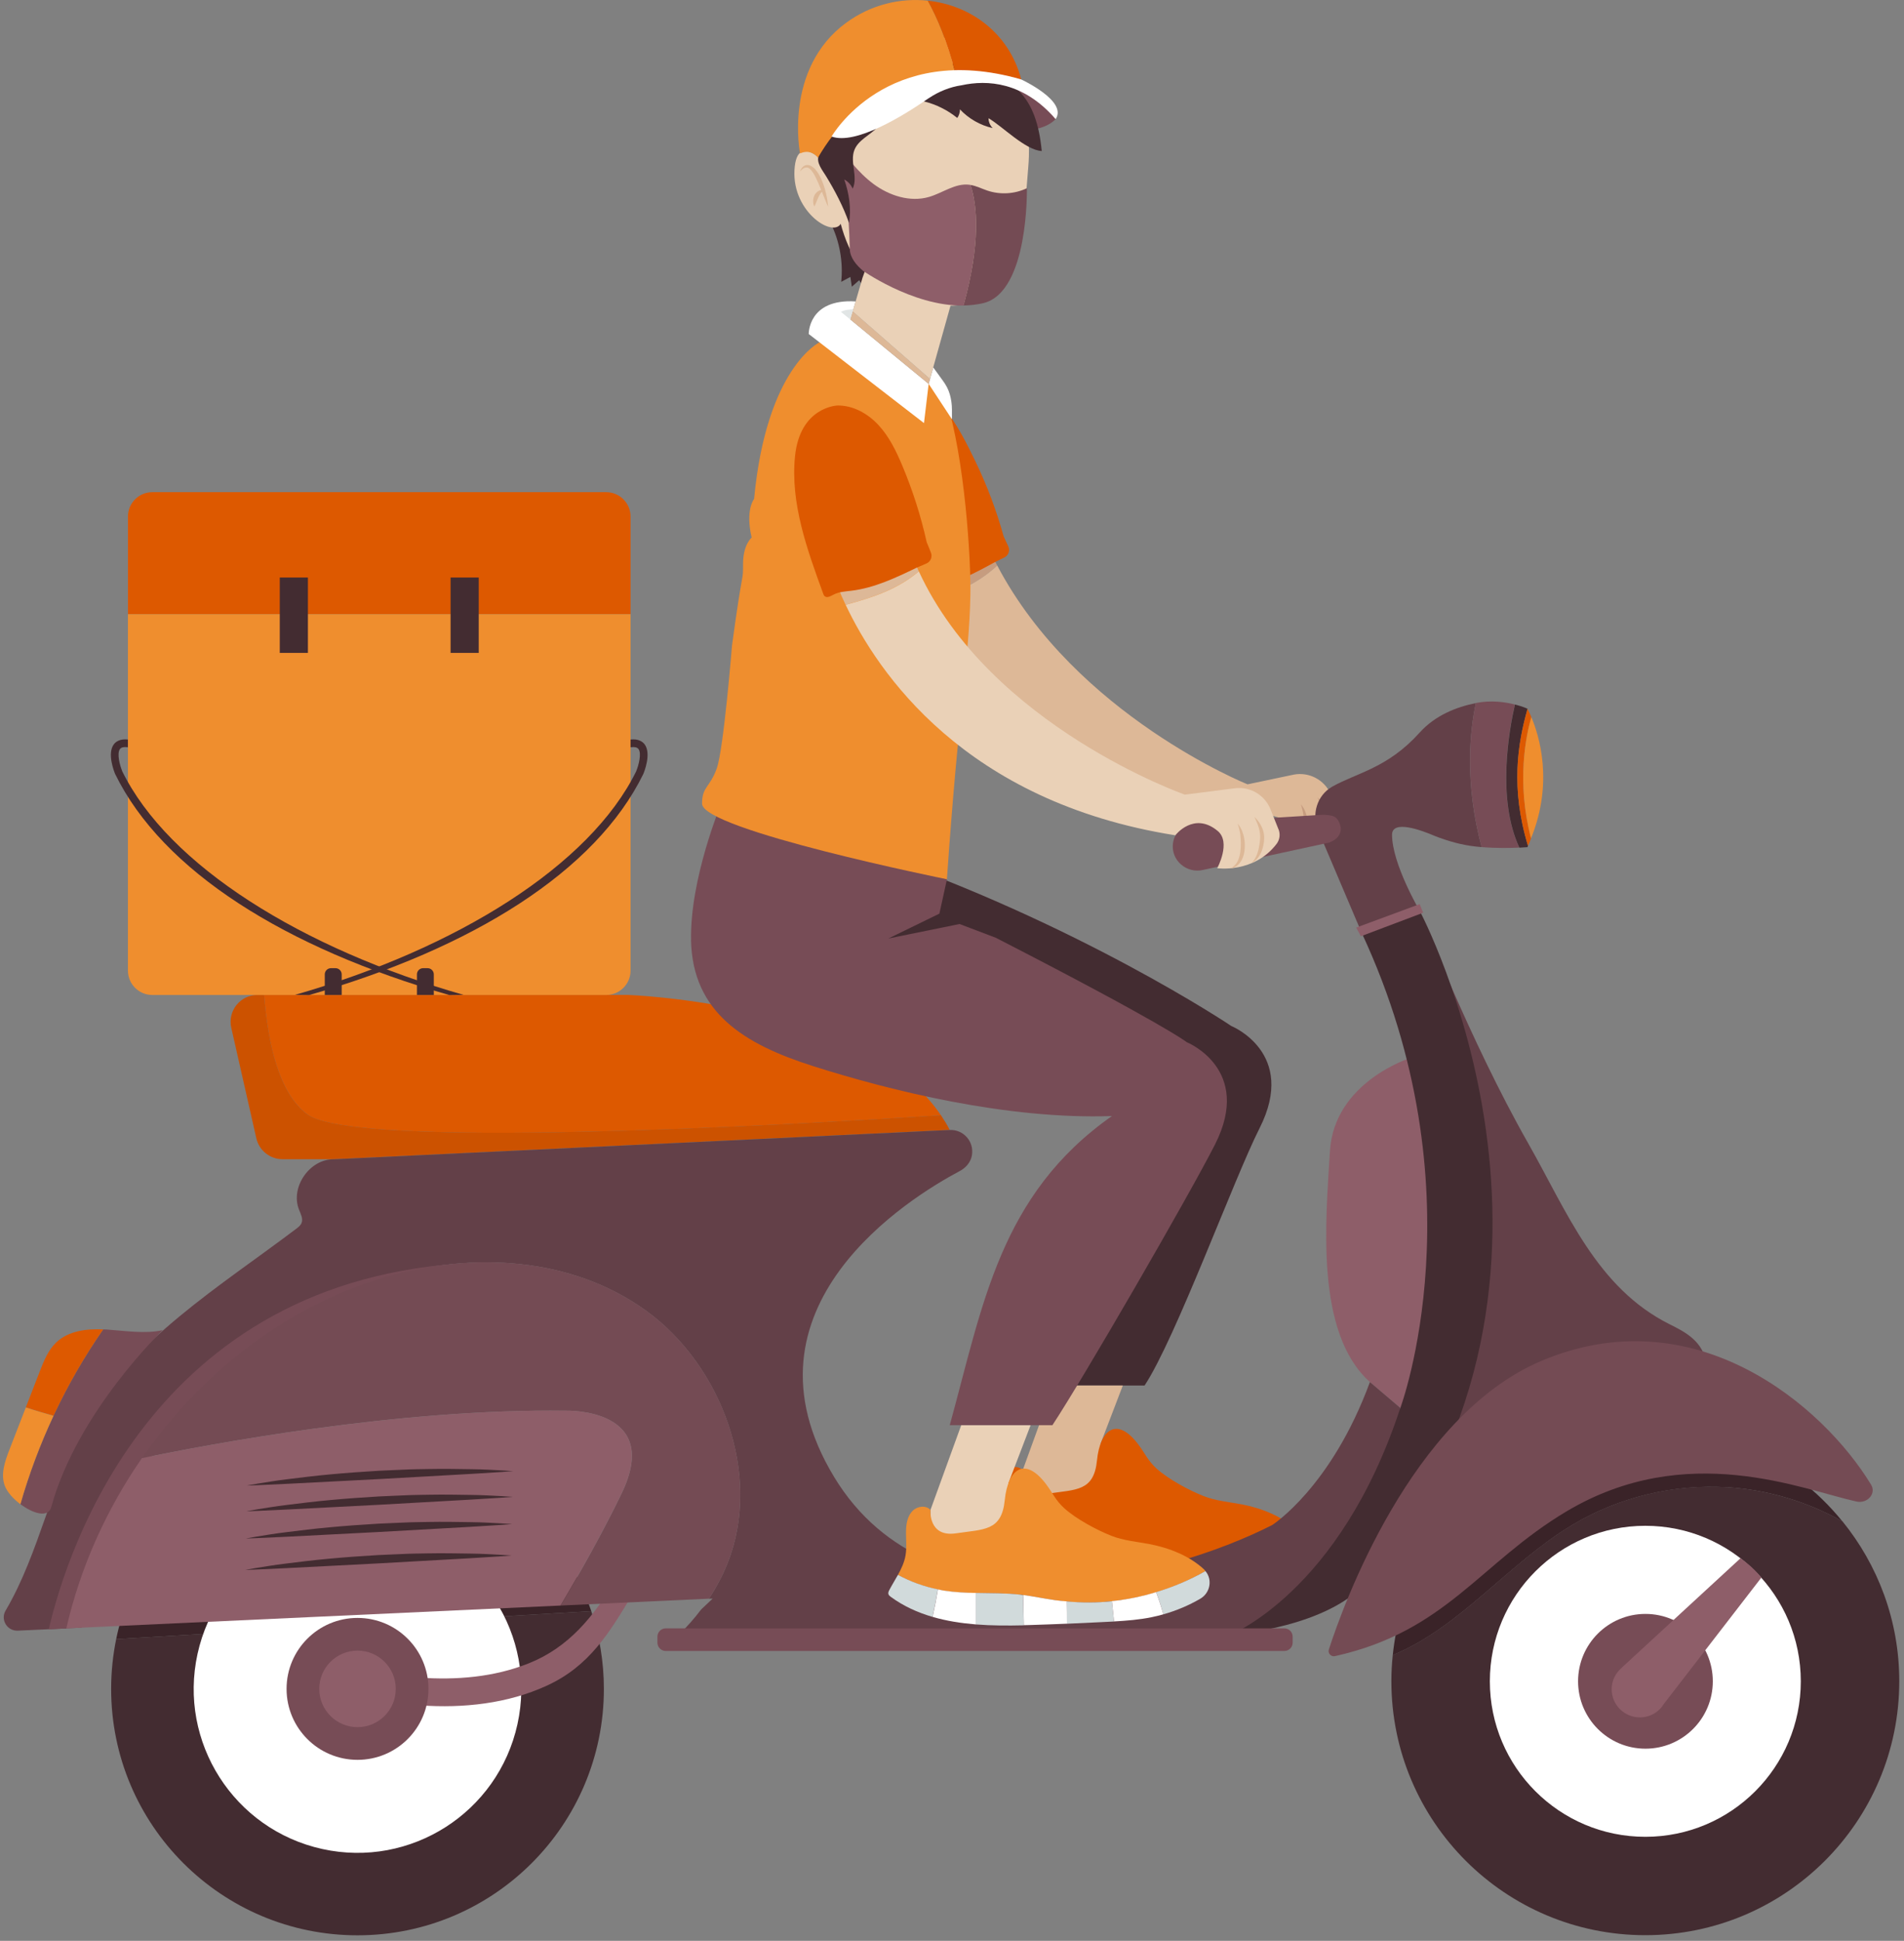 <svg width="314" height="320" viewBox="0 0 314 320" fill="none" xmlns="http://www.w3.org/2000/svg">
<rect x="0" y="0" width="314" height="320" fill="#808080" stroke="none"/>
<g clip-path="url(#clip0_133_268)">
<path d="M285.02 245.22C291.61 245.65 298.08 247.61 303.84 250.84C299.71 245.75 294.42 241.64 288.36 238.94C283.16 236.62 277.4 235.33 271.34 235.33C254.72 235.33 240.36 245.01 233.6 259.04C231.54 263.3 230.2 267.97 229.69 272.89C240.75 268.36 248.79 257.75 259.24 251.47C266.94 246.85 276.06 244.64 285.02 245.23V245.22Z" fill="#3A2328"/>
<path d="M303.84 250.83C298.08 247.6 291.61 245.65 285.02 245.21C276.06 244.62 266.94 246.83 259.24 251.45C248.78 257.73 240.75 268.34 229.69 272.87C229.54 274.29 229.46 275.73 229.46 277.19C229.46 300.32 248.21 319.07 271.34 319.07C294.47 319.07 313.22 300.32 313.22 277.19C313.22 267.19 309.69 258.02 303.84 250.82V250.83Z" fill="#432C31"/>
<path d="M19.16 270.25C18.62 272.9 18.33 275.65 18.33 278.46C18.33 300.9 36.52 319.09 58.96 319.09C81.4 319.09 99.59 300.9 99.59 278.46C99.59 273.98 98.85 269.67 97.51 265.64L19.16 270.25Z" fill="#432C31"/>
<path d="M58.96 237.83C39.33 237.83 22.96 251.74 19.16 270.25L97.51 265.64C92.14 249.49 76.91 237.84 58.96 237.84V237.83Z" fill="#3A2328"/>
<path d="M232.55 174.45C232.55 174.45 220.02 178.39 219.33 189.78C218.65 201.17 216.82 219.74 225.93 227.88L230.94 232.14C230.94 232.14 237.7 221.03 236.49 197.09C236.49 197.09 235.49 183.36 232.55 174.45Z" fill="#8E5E69"/>
<path d="M50.77 183.79C58.66 189.44 127.7 185.65 155.18 183.89C142.78 165.43 103.51 164.04 103.51 164.04H43.56C44.15 171.85 45.96 180.34 50.77 183.79Z" fill="#DD5900"/>
<path d="M50.77 183.79C45.96 180.34 44.16 171.85 43.56 164.04H42.47C39.62 164.04 37.51 166.68 38.14 169.46L42.27 187.67C42.73 189.69 44.53 191.13 46.6 191.13H55.07L156.62 186.3C156.2 185.46 155.7 184.66 155.18 183.88C127.69 185.64 58.66 189.43 50.77 183.78V183.79Z" fill="#CC5200"/>
<path d="M159.67 80.57C159.43 79.82 159.22 79.13 159.01 78.49C159.23 79.19 159.45 79.89 159.67 80.57Z" fill="#EAD1B7"/>
<path d="M160.39 82.85C160.17 82.16 159.93 81.38 159.67 80.57C159.89 81.28 160.13 82.04 160.39 82.85Z" fill="#EAD1B7"/>
<path d="M158.84 77.92C158.49 76.8 158.19 75.87 157.95 75.1C158.22 75.95 158.52 76.92 158.84 77.92Z" fill="#EAD1B7"/>
<path d="M159.02 78.49L158.84 77.92C158.9 78.1 158.96 78.29 159.02 78.49Z" fill="#EAD1B7"/>
<path d="M161.13 85.2C161.03 84.87 160.87 84.37 160.67 83.73C160.82 84.2 160.97 84.69 161.13 85.2Z" fill="#EAD1B7"/>
<path d="M160.67 83.74C160.58 83.44 160.48 83.14 160.39 82.85C160.49 83.16 160.58 83.46 160.67 83.74Z" fill="#EAD1B7"/>
<path d="M161.25 85.58C161.21 85.45 161.17 85.33 161.13 85.2C161.19 85.39 161.23 85.53 161.25 85.58Z" fill="#EAD1B7"/>
<path d="M157.95 75.1C157.93 75.04 157.91 74.98 157.89 74.91C157.91 74.97 157.93 75.03 157.95 75.1Z" fill="#EAD1B7"/>
<path d="M164.46 93.25C163.19 90.84 162.1 88.3 161.25 85.6C161.25 85.6 155.8 87.75 149.83 92.74C149.83 92.74 150.66 95.38 152.79 99.33C155.01 98.61 157.22 97.83 159.3 96.79C161.17 95.86 162.94 94.68 164.46 93.25Z" fill="#C69C7F"/>
<path d="M157.03 72.17C157 72.06 156.99 72.05 157.03 72.17Z" fill="#EAD1B7"/>
<path d="M220.89 134.04L219.42 130.85C218.36 128.55 215.89 127.26 213.4 127.71L205.74 129.32C205.74 129.32 177.44 117.94 164.46 93.24C162.94 94.67 161.17 95.85 159.3 96.78C157.21 97.82 155.01 98.6 152.79 99.32C158.56 110.05 173.96 130.49 208.68 134.17L210.97 134.82C213.26 136.58 211.21 140.47 211.21 140.47C211.21 140.47 217.11 139.1 220.23 136.81C221.09 136.18 221.34 135 220.89 134.03V134.04Z" fill="#DDB897"/>
<path d="M157.89 74.92C157.78 74.57 157.68 74.25 157.59 73.97C157.68 74.26 157.78 74.58 157.89 74.92Z" fill="#EAD1B7"/>
<path d="M157.4 73.36C157.27 72.93 157.16 72.59 157.09 72.37C157.15 72.58 157.26 72.9 157.4 73.36Z" fill="#EAD1B7"/>
<path d="M165.52 88.45C164.35 84.21 162.79 80.07 160.88 76.11C159.77 73.81 157.56 69.28 155.73 67.5C153.9 65.71 152.35 66.71 149.8 66.87C149.8 66.87 143.7 67.36 143.3 75.51C142.92 83.2 146.04 90.59 149.04 97.68C149.1 97.82 149.16 97.97 149.28 98.07C149.68 98.43 150.29 98.04 150.75 97.76C151.61 97.25 152.64 97.15 153.62 96.98C157.35 96.33 160.76 94.49 164.08 92.68L165.64 91.91C166.32 91.58 166.6 90.76 166.28 90.08L165.52 88.45Z" fill="#DD5900"/>
<path d="M214.5 132.59C214.5 132.59 214.89 132.97 215.22 133.72C215.37 134.09 215.53 134.55 215.61 135.05C215.65 135.31 215.69 135.55 215.7 135.84C215.7 136.1 215.72 136.35 215.7 136.62C215.67 137.18 215.57 137.72 215.38 138.21C215.2 138.7 214.9 139.11 214.6 139.4C214.3 139.7 213.97 139.83 213.75 139.91C213.52 139.98 213.39 139.97 213.39 139.97C213.39 139.97 213.91 139.75 214.32 139.14C214.76 138.55 214.98 137.56 215.03 136.59C215.05 136.35 215.04 136.07 215.05 135.82C215.05 135.58 215.03 135.34 215.02 135.11C214.99 134.64 214.95 134.2 214.86 133.83C214.71 133.08 214.51 132.59 214.51 132.59H214.5Z" fill="#C69C7F"/>
<path d="M217.29 131.5C217.29 131.5 217.71 131.84 218.16 132.52C218.37 132.86 218.61 133.29 218.75 133.79C218.9 134.29 218.95 134.87 218.89 135.42C218.85 135.93 218.73 136.51 218.56 136.98C218.4 137.47 218.15 137.89 217.9 138.22C217.66 138.56 217.37 138.77 217.18 138.9C216.98 139.03 216.85 139.06 216.85 139.06C216.85 139.06 217.26 138.71 217.58 138.02C217.75 137.69 217.88 137.26 217.99 136.81C218.09 136.34 218.18 135.89 218.21 135.35C218.33 134.39 218.1 133.41 217.81 132.69C217.53 131.97 217.28 131.5 217.28 131.5H217.29Z" fill="#C69C7F"/>
<path d="M143.01 140.33C177.6 152.12 202.99 169.1 203.05 169.16C203.05 169.16 214.03 173.57 207.72 186.02C203.52 194.3 193.88 220.7 188.76 228.44H171.83C177.29 208.66 180.08 190.45 198.58 177.47C181.31 178.08 162.02 173.28 149.29 169.24C137.9 165.62 130.39 161.18 129.56 149.26C129.26 144.91 128.92 134.53 131.15 129.4L131.75 124.33" fill="#432C31"/>
<path d="M168.66 242.4L173.73 228.44H185.17L181.52 237.98C181.52 237.98 186.82 250.41 168.66 249.12V242.4Z" fill="#DDB897"/>
<path d="M183.54 256.38C185.43 256.6 187.3 257.01 189.19 257.29C197.69 258.52 206.57 256.76 214.01 252.49C213.94 252.4 213.87 252.31 213.79 252.22C211.39 249.99 208.07 248.67 204.79 248.04C202.68 247.64 200.49 247.46 198.49 246.67C196.04 245.7 192.66 243.88 190.71 242.11C189.25 240.77 188.88 239.68 187.68 238.1C184.2 233.53 181.42 235.66 180.91 240.79C180.4 245.91 177.49 245.57 172.88 246.26C168.27 246.94 168.66 242.41 168.66 242.41C167.93 241.59 166.51 241.77 165.73 242.54C164.95 243.31 164.69 244.46 164.64 245.56C164.57 247.02 164.8 248.5 164.54 249.94C164.34 251.07 163.85 252.11 163.29 253.12C165.66 254.41 168.24 255.3 170.9 255.72C175.07 256.38 179.33 255.91 183.52 256.39H183.54V256.38Z" fill="#DD5900"/>
<path d="M163.3 253.11C162.84 253.94 162.33 254.75 161.89 255.59C161.77 255.81 161.65 256.07 161.73 256.31C161.79 256.5 161.96 256.63 162.12 256.75C164.21 258.28 166.54 259.33 169 260.05C169.34 258.55 169.63 257.03 169.88 255.51C167.58 255.04 165.36 254.24 163.3 253.12V253.11Z" fill="#D1DADB"/>
<path d="M183.54 256.38C181.08 256.1 178.6 256.14 176.12 256.09V261.28C178.75 261.49 181.43 261.49 184.04 261.43C184.01 259.77 183.97 258.11 183.94 256.45C183.81 256.43 183.67 256.4 183.54 256.39V256.38Z" fill="#D1DADB"/>
<path d="M170.91 255.71C170.56 255.66 170.22 255.57 169.88 255.5C169.63 257.02 169.34 258.54 169 260.04C171.29 260.71 173.69 261.08 176.13 261.28V256.09C174.38 256.06 172.64 255.98 170.92 255.71H170.91Z" fill="white"/>
<path d="M191.13 257.48C191.16 258.71 191.17 259.94 191.16 261.17C193.02 261.09 194.87 261 196.73 260.91C197.46 260.87 198.19 260.84 198.93 260.8C198.82 259.69 198.7 258.57 198.59 257.46C196.11 257.72 193.61 257.72 191.13 257.49V257.48Z" fill="#D1DADB"/>
<path d="M191.13 257.48C190.48 257.42 189.83 257.38 189.19 257.28C187.44 257.03 185.7 256.66 183.95 256.43C183.98 258.09 184.02 259.75 184.05 261.41C184.43 261.41 184.81 261.39 185.19 261.38C187.18 261.32 189.17 261.24 191.17 261.16C191.17 259.93 191.17 258.7 191.14 257.47H191.13V257.48Z" fill="white"/>
<path d="M214 252.49C211.44 253.96 208.69 255.11 205.86 255.97C206.33 257.17 206.71 258.39 207.05 259.63C209.18 259.03 211.23 258.17 213.14 257.06C214.79 256.1 215.19 253.9 213.99 252.49H214Z" fill="#D1DADB"/>
<path d="M198.59 257.45C198.7 258.56 198.82 259.68 198.93 260.79C201.01 260.67 203.09 260.51 205.13 260.09C205.78 259.96 206.42 259.8 207.06 259.62C206.72 258.38 206.33 257.16 205.87 255.96C203.5 256.68 201.06 257.19 198.59 257.44V257.45Z" fill="white"/>
<path d="M85.337 284.283C88.54 269.714 79.326 255.307 64.757 252.103C50.188 248.9 35.78 258.114 32.577 272.683C29.374 287.253 38.588 301.66 53.157 304.863C67.726 308.066 82.134 298.853 85.337 284.283Z" fill="white"/>
<path d="M69.37 281.18C76.41 281.67 83.71 280.9 90.18 277.93C97.21 274.71 100.49 269.23 104.39 262.73C105.91 260.2 102.99 258.03 101.48 260.55C97.89 266.53 93.81 271.62 87.17 274.26C81.44 276.54 75.26 277.03 69.16 276.6C66.23 276.4 66.46 280.97 69.36 281.17L69.37 281.18Z" fill="#8E5E69"/>
<path d="M58.96 290.16C65.422 290.16 70.66 284.922 70.66 278.46C70.66 271.998 65.422 266.76 58.96 266.76C52.498 266.76 47.26 271.998 47.26 278.46C47.26 284.922 52.498 290.16 58.96 290.16Z" fill="#774C56"/>
<path d="M58.96 284.77C62.445 284.77 65.27 281.945 65.27 278.46C65.27 274.975 62.445 272.15 58.96 272.15C55.475 272.15 52.65 274.975 52.65 278.46C52.65 281.945 55.475 284.77 58.96 284.77Z" fill="#8E5E69"/>
<path d="M271.34 302.85C285.501 302.85 296.98 291.371 296.98 277.21C296.98 263.049 285.501 251.57 271.34 251.57C257.179 251.57 245.7 263.049 245.7 277.21C245.7 291.371 257.179 302.85 271.34 302.85Z" fill="white"/>
<path d="M271.36 288.32C277.496 288.32 282.47 283.346 282.47 277.21C282.47 271.074 277.496 266.1 271.36 266.1C265.224 266.1 260.25 271.074 260.25 277.21C260.25 283.346 265.224 288.32 271.36 288.32Z" fill="#774C56"/>
<path d="M270.8 225.72L237.17 242.13L245.44 212.14L234.12 150.15C234.12 150.15 242.35 171.48 251.97 188.41C258.45 199.82 263.27 212.32 275.38 218.36C277.67 219.5 280.4 220.88 281.24 224L270.79 225.72H270.8Z" fill="#634048"/>
<path d="M225.93 227.88L230.94 232.14C230.94 232.14 226.39 259.73 204.98 269.62H111.88C113.23 268.29 114.49 266.88 115.63 265.37L117.53 263.57L116.89 263.6C118.12 261.76 119.17 259.79 120 257.69C125.8 243.06 118.88 225.02 106.56 216.12C94.24 207.22 77.98 206.38 63.63 210.55C38.11 217.96 17.23 241.09 10.94 268.49L2.93 268.86C1.19 268.94 0.04 267.06 0.92 265.56C6.56 255.97 8.47 244.32 14.04 234.57C21.92 220.78 36.18 212.18 48.85 202.6C49.21 202.33 49.58 202.04 49.74 201.62C50.01 200.91 49.59 200.15 49.31 199.44C47.84 195.74 51.09 191.06 55.07 191.14L156.62 186.31C158.86 186.2 160.69 188.19 160.28 190.51C160.08 191.63 159.29 192.55 158.28 193.08C150.04 197.45 120.62 215.54 137.56 243.52C153.77 270.29 192.48 260.25 209.8 251.45C209.8 251.45 219.54 245.25 225.92 227.87" fill="#634048"/>
<path d="M230.94 232.14C230.94 232.14 244.34 196.16 224.56 153.8L234.12 150.16C234.12 150.16 266 209.89 225.92 259.93C225.92 259.93 222.28 267.48 202.69 269.63C202.69 269.63 220.91 262.67 230.93 232.15H230.94V232.14Z" fill="#432C31"/>
<path d="M220.15 273.06C219.51 273.2 218.94 272.59 219.15 271.96C221.42 264.94 232.65 233.51 254.18 224.39C279.46 213.69 300.64 231.71 308.58 244.81C309.46 246.27 307.96 247.96 306.16 247.57C297.26 245.62 278.14 237.37 258.3 249.22C244.05 257.73 238.51 268.98 220.16 273.06H220.15Z" fill="#744B54"/>
<path d="M113.96 154.99C114.2 166.94 122.7 172.16 134.09 175.78C146.82 179.83 166.11 184.62 183.38 184.01C164.88 196.99 162.08 215.21 156.63 234.98H173.56C178.68 227.23 196.18 196.97 200.38 188.69C206.69 176.24 195.71 171.83 195.71 171.83C195.65 171.77 191.76 168.76 164.23 154.62L158.25 152.35L146.51 154.74L154.92 150.64L156.17 144.96L118.91 132.58C118.91 132.58 113.77 144.88 113.97 154.98L113.96 154.99Z" fill="#774C56"/>
<path d="M153.45 248.95L158.52 234.99H169.96L166.31 244.53C166.31 244.53 171.61 256.96 153.45 255.67V248.95Z" fill="#EAD1B7"/>
<path d="M168.33 262.93C170.22 263.15 172.09 263.56 173.98 263.84C182.48 265.07 191.36 263.31 198.8 259.04C198.73 258.95 198.66 258.86 198.58 258.77C196.18 256.54 192.86 255.22 189.58 254.59C187.47 254.19 185.28 254.01 183.28 253.22C180.83 252.25 177.45 250.43 175.5 248.66C174.04 247.32 173.67 246.23 172.47 244.65C168.99 240.08 166.21 242.21 165.7 247.34C165.19 252.47 162.28 252.12 157.67 252.81C153.06 253.5 153.45 248.96 153.45 248.96C152.72 248.14 151.3 248.32 150.52 249.09C149.74 249.86 149.48 251.01 149.43 252.11C149.36 253.57 149.59 255.05 149.33 256.49C149.13 257.62 148.64 258.66 148.08 259.67C150.45 260.96 153.03 261.85 155.69 262.27C159.86 262.93 164.12 262.46 168.31 262.94H168.33V262.93Z" fill="#EF8E2E"/>
<path d="M148.09 259.65C147.63 260.48 147.12 261.29 146.68 262.13C146.56 262.35 146.44 262.61 146.52 262.85C146.58 263.04 146.75 263.17 146.91 263.29C149 264.82 151.33 265.87 153.79 266.59C154.13 265.09 154.42 263.57 154.67 262.05C152.37 261.58 150.15 260.78 148.09 259.66V259.65Z" fill="#D1DADB"/>
<path d="M168.33 262.93C165.87 262.65 163.39 262.69 160.91 262.64V267.83C163.54 268.04 166.22 268.04 168.83 267.98C168.8 266.32 168.76 264.66 168.73 263C168.6 262.98 168.46 262.95 168.33 262.94V262.93Z" fill="#D1DADB"/>
<path d="M155.71 262.26C155.36 262.21 155.02 262.12 154.68 262.05C154.43 263.57 154.14 265.09 153.8 266.59C156.09 267.26 158.49 267.63 160.93 267.83V262.64C159.18 262.61 157.44 262.53 155.72 262.26H155.71Z" fill="white"/>
<path d="M175.92 264.03C175.95 265.26 175.96 266.49 175.95 267.72C177.81 267.64 179.66 267.55 181.52 267.46C182.25 267.42 182.98 267.39 183.72 267.35C183.61 266.24 183.49 265.12 183.38 264.01C180.9 264.27 178.4 264.27 175.92 264.04V264.03Z" fill="#D1DADB"/>
<path d="M175.92 264.03C175.27 263.97 174.62 263.93 173.98 263.83C172.23 263.58 170.49 263.21 168.74 262.98C168.77 264.64 168.81 266.3 168.84 267.96C169.22 267.96 169.6 267.94 169.98 267.93C171.97 267.87 173.96 267.79 175.96 267.71C175.96 266.48 175.96 265.25 175.93 264.02H175.92V264.03Z" fill="white"/>
<path d="M198.8 259.03C196.24 260.5 193.49 261.65 190.66 262.51C191.13 263.71 191.51 264.93 191.85 266.17C193.98 265.57 196.03 264.71 197.94 263.6C199.59 262.64 199.99 260.44 198.79 259.03H198.8Z" fill="#D1DADB"/>
<path d="M183.38 264C183.49 265.11 183.61 266.23 183.72 267.34C185.8 267.22 187.88 267.06 189.92 266.64C190.57 266.51 191.21 266.35 191.85 266.17C191.51 264.93 191.12 263.71 190.66 262.51C188.29 263.23 185.85 263.74 183.38 263.99V264Z" fill="white"/>
<path d="M17.49 219.21C17.33 219.2 17.18 219.2 17.02 219.19C10.93 227.96 6.3 237.74 3.37 248C5.41 249.54 7.94 250.34 8.45 248.49C12.77 232.74 26.84 219.31 26.84 219.31C24 219.97 20.4 219.4 17.49 219.2V219.21Z" fill="#774C56"/>
<path d="M8.83 233.43C11.15 228.46 13.89 223.69 17.02 219.19C14.24 219.06 11.27 219.44 9.27 221.34C7.94 222.61 7.23 224.39 6.56 226.11C5.79 228.09 5.03 230.07 4.26 232.04C4.27 232.04 4.29 232.04 4.3 232.05C5.8 232.55 7.31 232.99 8.83 233.42V233.43Z" fill="#DD5900"/>
<path d="M4.3 232.06C4.3 232.06 4.27 232.06 4.26 232.05C3.36 234.37 2.46 236.69 1.56 239.01C0.81 240.94 0.06 243.09 0.81 245.02C1.2 246.03 2.2 247.14 3.36 248.01C4.79 243.02 6.62 238.14 8.82 233.44C7.3 233.01 5.79 232.57 4.29 232.07L4.3 232.06Z" fill="#EF8E2E"/>
<path d="M290.47 260.12L274.38 280.96C274.19 281.26 273.98 281.55 273.73 281.8C272.89 282.64 271.73 283.16 270.44 283.16C267.87 283.16 265.79 281.08 265.79 278.51C265.79 277.06 266.47 275.78 267.51 274.93V274.91L287.04 256.92C287.04 256.92 289.11 258.35 290.47 260.11V260.12Z" fill="#8E5E69"/>
<path d="M153.15 63.29L135.14 56.45C135.14 56.45 126.41 60.59 124.36 82.27C124.36 82.27 122.88 84.04 123.96 88.63C123.96 88.63 122.54 89.79 122.54 92.99C122.54 96.19 122.54 92.99 120.72 106.43C120.72 106.43 119.35 123.47 118.21 126.68C117.07 129.89 115.78 129.66 115.78 132.5C115.78 136.82 156.16 144.97 156.16 144.97C158.14 116.39 159.82 108.62 160.03 98.21C160.15 92.18 159.1 75.56 156.01 65.83" fill="#EF8E2E"/>
<path d="M153.15 63.29L152.38 69.76L133.37 55.07C133.37 55.07 133.26 49.22 141.11 49.7L140.25 52.68L153.15 63.29Z" fill="white"/>
<path d="M211.81 268.48H109.79C109.033 268.48 108.42 269.093 108.42 269.85V270.84C108.42 271.597 109.033 272.21 109.79 272.21H211.81C212.567 272.21 213.18 271.597 213.18 270.84V269.85C213.18 269.093 212.567 268.48 211.81 268.48Z" fill="#774C56"/>
<path d="M140.24 52.68L138.69 51.43C138.69 51.43 139.22 51.02 140.73 51L140.24 52.68Z" fill="#E1E5E5"/>
<path d="M153.15 63.29L156.99 69.13V67.53C156.99 66.68 156.87 65.83 156.64 65.02C156.41 64.21 156.01 63.47 155.51 62.79L153.91 60.58L153.15 63.28V63.29Z" fill="white"/>
<path d="M243.4 115.92C240.18 116.57 236.69 117.94 234.13 120.78C228.88 126.62 223.88 127.38 219.78 129.66C219.74 129.68 219.7 129.71 219.66 129.73C217.19 131.16 216.27 134.28 217.38 136.9L224.56 153.8L234.12 150.16C234.12 150.16 229.57 142.42 229.57 137.63C229.57 135.08 234.52 136.96 236.13 137.63C236.52 137.79 236.92 137.96 237.32 138.1C239.88 139.02 241.86 139.47 244.34 139.67C241.52 129.06 242.38 120.65 243.39 115.91H243.4V115.92Z" fill="#634048"/>
<path d="M144.23 42.91C144.32 44.67 144.08 46.79 142.95 48.14C142.4 47.81 142.95 48.14 141.7 46.2C141.29 46.56 140.89 46.91 140.48 47.27C140.4 46.73 140.32 46.2 140.24 45.66C139.74 45.93 139.23 46.2 138.73 46.47C139.07 43.18 138.47 39.79 137 36.82L139.87 35.54L144.23 42.91Z" fill="#432C31"/>
<path d="M152.01 20.37C151.92 20.42 151.87 20.46 151.87 20.46C151.91 20.43 151.96 20.4 152.01 20.37Z" fill="#634048"/>
<path d="M174.09 19.64C169.63 12.78 164.18 13.79 160.49 14.6C161.46 14.46 162.46 14.6 163.45 14.76C169.76 15.76 170.08 21.39 170.08 21.39C170.08 21.39 172.57 21.21 174.09 19.64Z" fill="#774C56"/>
<path d="M140.24 52.68C140.24 52.68 147.58 58.71 153.14 63.29L153.37 62.47L140.63 51.34L140.24 52.68Z" fill="#DDB897"/>
<path d="M156.98 49.57C156.98 49.57 150.2 49.91 142.66 44.64L142.24 45.8L140.63 51.35L153.37 62.48L156.77 50.35L156.98 49.58V49.57Z" fill="#EAD1B7"/>
<path d="M137.14 24.2C137.14 24.2 136.66 42.71 145.23 46.6C153.8 50.5 155.8 51.28 162.21 49.52C168.61 47.77 168.81 36.47 169.58 27.51C170.36 18.55 167.33 5.89 153.36 6.08C153.36 6.08 139.37 4.13 137.14 24.2Z" fill="#EAD1B7"/>
<path d="M160.06 30.5C160 30.5 159.94 30.47 159.87 30.46C157.53 30.16 155.45 31.83 153.18 32.48C150.07 33.37 146.66 32.26 144.06 30.34C141.46 28.41 139.52 25.75 137.62 23.13L137.94 29.7C137.94 29.7 139.82 27.44 140.14 41.02C140.17 42.47 141.19 43.71 142.43 44.74C141.68 44.15 150.32 50.54 158.91 50.38C161.73 40.11 161.2 33.99 160.06 30.5Z" fill="#8E5E69"/>
<path d="M169.36 31.03C167.32 32 164.96 32.14 162.82 31.42C161.9 31.11 161.01 30.65 160.05 30.49C161.19 33.97 161.73 40.09 158.9 50.37C160.01 50.35 161.11 50.23 162.2 49.97C169.69 48.12 169.35 31.03 169.35 31.03H169.36Z" fill="#744B54"/>
<path d="M137.14 28.05C137.14 28.05 131.41 20.96 131.02 28.05C130.63 35.14 137.75 39.47 138.77 36.65L137.14 28.05Z" fill="#EAD1B7"/>
<path d="M135 25.71C134.62 26.85 135.59 28.01 136.22 29.03C137.68 31.41 139.1 34.12 140.01 36.75C140.43 34.43 140.01 31.82 139.23 29.59C139.85 29.92 140.35 30.47 140.62 31.11C141.55 29.17 140.12 26.75 140.9 24.74C141.54 23.08 143.43 22.32 144.66 21.03C145.46 20.2 145.99 19.12 146.16 17.98C146.16 17.98 137.53 18.07 135.01 25.7L135 25.71Z" fill="#432C31"/>
<path d="M152.38 16.72C154.38 17.21 156.27 18.15 157.87 19.45C158.16 19.04 158.32 18.53 158.31 18.03C159.75 19.57 161.66 20.66 163.71 21.12C163.28 20.69 163.03 20.1 163.02 19.49C165.34 20.84 169.12 24.77 171.8 24.9C170.9 15.45 166.89 13.8 163.32 11.96C159.75 10.12 155.86 10.31 151.87 10.73" fill="#432C31"/>
<path d="M139.55 3.75C129.19 11.35 131.94 25.3 131.94 25.3C133.83 24.44 134.89 26.01 134.89 26.01C140.98 15.44 150.29 12.46 157.56 12.04C156.22 6.8 154.55 2.91 153.01 0.11C148.45 -0.37 143.63 0.76 139.56 3.75H139.55Z" fill="#EF8E2E"/>
<path d="M168.42 13.1C166.41 5.42 160.03 0.85 153 0.11C154.54 2.91 156.21 6.79 157.55 12.04C163.72 11.69 168.42 13.1 168.42 13.1Z" fill="#DD5900"/>
<path d="M174.09 19.64C176.13 16.66 168.42 13.1 168.42 13.1C146.21 6.67 137.14 22.51 137.14 22.51C141.08 23.94 148.89 19.14 153.04 16.27C153.04 16.27 153.1 16.23 153.2 16.17C154.83 15.08 156.67 14.34 158.58 14.06C162.79 13.14 168.75 13.46 174.09 19.64Z" fill="white"/>
<path d="M131.93 28.29C131.93 28.29 131.96 28.14 132.09 27.91C132.16 27.8 132.25 27.66 132.39 27.52C132.53 27.39 132.73 27.25 133 27.21C133.27 27.18 133.56 27.25 133.82 27.4C134.07 27.55 134.3 27.74 134.49 27.97C134.88 28.42 135.17 28.95 135.43 29.5C136.43 31.69 136.57 34.07 136.57 34.07C136.57 34.07 136.3 33.54 135.99 32.72C135.85 32.31 135.62 31.85 135.43 31.34C135.34 31.08 135.22 30.84 135.11 30.57C135 30.31 134.91 30.04 134.77 29.79C134.65 29.54 134.54 29.27 134.41 29.03C134.26 28.81 134.16 28.54 134 28.36C133.85 28.15 133.71 27.97 133.54 27.83C133.38 27.7 133.21 27.62 133.04 27.61C132.87 27.61 132.71 27.66 132.56 27.73C132.42 27.81 132.3 27.9 132.21 27.99C132.03 28.16 131.94 28.28 131.94 28.28L131.93 28.29Z" fill="#DDB897"/>
<path d="M135.83 31.36C135.83 31.36 135.64 31.5 135.45 31.72C135.26 31.94 135.09 32.24 134.94 32.57C134.79 32.9 134.65 33.26 134.53 33.55C134.42 33.84 134.3 34.05 134.3 34.05C134.3 34.05 134.27 34 134.24 33.9C134.22 33.81 134.14 33.67 134.13 33.5C134.08 33.17 134.08 32.7 134.29 32.26C134.48 31.81 134.9 31.48 135.24 31.37C135.59 31.26 135.83 31.37 135.83 31.37V31.36Z" fill="#DDB897"/>
<path d="M249.83 116.16C248.24 115.75 245.91 115.41 243.39 115.91C242.38 120.65 241.53 129.06 244.34 139.67C246.83 139.87 249.16 139.82 250.55 139.75C246.79 131.67 248.87 120.27 249.82 116.15H249.83V116.16Z" fill="#774C56"/>
<path d="M251.99 139.46C249.08 129.89 250.31 122.55 251.91 116.88V116.85C251.91 116.85 251.11 116.48 249.84 116.16C248.89 120.28 246.8 131.68 250.57 139.76C251.4 139.72 251.9 139.68 251.9 139.68C251.93 139.61 251.96 139.54 251.99 139.46Z" fill="#432C31"/>
<path d="M252.54 118.23C252.2 117.42 251.94 116.94 251.91 116.88C250.31 122.55 249.07 129.89 251.99 139.46C252.18 139.04 252.33 138.64 252.5 138.23C250.05 128.88 251.69 121.2 252.55 118.23H252.54Z" fill="#DD5900"/>
<path d="M252.54 118.23C251.68 121.2 250.04 128.88 252.49 138.23C256.25 128.99 253.82 121.24 252.54 118.23Z" fill="#EF8E2E"/>
<path d="M103.99 85.17C103.99 82.95 102.19 81.15 99.97 81.15H25.12C22.9 81.15 21.1 82.95 21.1 85.17V101.27H103.99V85.17Z" fill="#DD5900"/>
<path d="M21.1 101.27V160.03C21.1 162.25 22.9 164.05 25.12 164.05H99.97C102.19 164.05 103.99 162.25 103.99 160.03V101.27H21.1Z" fill="#EF8E2E"/>
<path d="M50.78 95.22H46.14V107.65H50.78V95.22Z" fill="#432C31"/>
<path d="M78.95 95.22H74.31V107.65H78.95V95.22Z" fill="#432C31"/>
<path d="M69.77 159.63H70.52C71.08 159.63 71.54 160.09 71.54 160.65V164.05H68.76V160.65C68.76 160.09 69.22 159.63 69.78 159.63H69.77Z" fill="#432C31"/>
<path d="M20.14 127.1C19.78 126.24 19.23 124.23 19.79 123.49C20 123.22 20.41 123.12 21.01 123.2C21.04 123.2 21.06 123.2 21.09 123.2V121.93C19.81 121.79 19.12 122.27 18.78 122.71C17.63 124.23 18.83 127.23 18.98 127.6C26.82 143.65 47.15 156.35 74.09 164.06L76.43 164.03C49.86 156.43 27.78 142.76 20.12 127.09H20.14V127.1Z" fill="#432C31"/>
<path d="M56.34 164.05H53.56V160.65C53.56 160.09 54.02 159.63 54.58 159.63H55.33C55.89 159.63 56.35 160.09 56.35 160.65V164.05H56.34Z" fill="#432C31"/>
<path d="M104.94 127.1C105.3 126.24 105.85 124.23 105.29 123.49C105.08 123.22 104.67 123.12 104.07 123.2C104.04 123.2 104.02 123.2 103.99 123.2V121.93C105.27 121.79 105.96 122.27 106.3 122.71C107.45 124.23 106.25 127.23 106.1 127.6C98.26 143.65 77.93 156.35 50.99 164.06L48.65 164.03C75.22 156.43 97.3 142.76 104.96 127.09H104.94V127.1Z" fill="#432C31"/>
<path d="M8.04 268.64L13.48 268.36C23.5 214.05 80.75 208.13 80.75 208.13C25.8 209.02 11.12 255.38 8.04 268.64Z" fill="#774C56"/>
<path d="M106.57 216.11C94.25 207.21 77.99 206.37 63.64 210.54C47.55 215.21 33.32 226.13 23.41 240.42C34.11 238.19 65.56 232.21 93.4 232.59C93.4 232.59 109.34 232.13 102.51 246.25C99.34 252.81 95.57 259.47 92.45 264.72L116.9 263.59C118.13 261.75 119.18 259.78 120.01 257.68C125.81 243.05 118.89 225.01 106.57 216.11Z" fill="#744B54"/>
<path d="M93.39 232.59C65.55 232.22 34.1 238.2 23.4 240.42C17.59 248.8 13.26 258.35 10.94 268.48L92.44 264.72C95.56 259.47 99.32 252.81 102.5 246.25C109.33 232.13 93.39 232.59 93.39 232.59Z" fill="#8E5E69"/>
<path d="M40.67 244.95C40.67 244.95 41.35 244.81 42.54 244.61C43.73 244.43 45.43 244.12 47.49 243.88C49.54 243.63 51.94 243.32 54.51 243.09C57.08 242.85 59.84 242.65 62.59 242.49C63.97 242.43 65.35 242.37 66.7 242.31C68.06 242.24 69.39 242.24 70.69 242.21C73.28 242.16 75.69 242.21 77.76 242.24C79.83 242.26 81.55 242.38 82.76 242.44C83.97 242.52 84.65 242.56 84.65 242.56C84.65 242.56 83.96 242.61 82.76 242.7C81.56 242.77 79.84 242.88 77.78 243.01C73.66 243.24 68.17 243.55 62.68 243.86C57.19 244.14 51.69 244.43 47.57 244.64C45.51 244.73 43.79 244.81 42.58 244.87C41.37 244.92 40.68 244.94 40.68 244.94H40.67V244.95Z" fill="#432C31"/>
<path d="M40.59 249.19C40.59 249.19 41.27 249.05 42.46 248.85C43.65 248.67 45.35 248.36 47.41 248.12C49.46 247.87 51.86 247.56 54.43 247.33C57 247.09 59.76 246.89 62.51 246.73C63.89 246.67 65.27 246.61 66.62 246.55C67.98 246.48 69.31 246.48 70.61 246.45C73.2 246.4 75.61 246.45 77.68 246.48C79.75 246.5 81.47 246.62 82.68 246.68C83.89 246.76 84.57 246.8 84.57 246.8C84.57 246.8 83.88 246.85 82.68 246.94C81.48 247.01 79.76 247.12 77.7 247.25C73.58 247.48 68.09 247.79 62.6 248.1C57.11 248.38 51.61 248.67 47.49 248.88C45.43 248.97 43.71 249.05 42.5 249.11C41.29 249.16 40.6 249.18 40.6 249.18H40.59V249.19Z" fill="#432C31"/>
<path d="M40.5 253.68C40.5 253.68 41.18 253.54 42.37 253.34C43.56 253.16 45.26 252.85 47.32 252.61C49.37 252.36 51.77 252.05 54.34 251.82C56.91 251.58 59.67 251.38 62.42 251.22C63.8 251.16 65.18 251.1 66.53 251.04C67.89 250.97 69.22 250.97 70.52 250.94C73.11 250.89 75.52 250.94 77.59 250.97C79.66 250.99 81.38 251.11 82.59 251.17C83.8 251.25 84.48 251.29 84.48 251.29C84.48 251.29 83.79 251.34 82.59 251.43C81.39 251.5 79.67 251.61 77.61 251.74C73.49 251.97 68 252.28 62.51 252.59C57.02 252.87 51.52 253.16 47.4 253.37C45.34 253.46 43.62 253.54 42.41 253.6C41.2 253.65 40.51 253.67 40.51 253.67H40.5V253.68Z" fill="#432C31"/>
<path d="M40.4 258.86C40.4 258.86 41.08 258.72 42.27 258.52C43.46 258.34 45.16 258.03 47.22 257.79C49.27 257.54 51.67 257.23 54.24 257C56.81 256.76 59.57 256.56 62.32 256.4C63.7 256.34 65.08 256.28 66.43 256.22C67.79 256.15 69.12 256.15 70.42 256.12C73.01 256.07 75.42 256.12 77.49 256.15C79.56 256.17 81.28 256.29 82.49 256.35C83.7 256.43 84.38 256.47 84.38 256.47C84.38 256.47 83.69 256.52 82.49 256.61C81.29 256.68 79.57 256.79 77.51 256.92C73.39 257.15 67.9 257.46 62.41 257.77C56.92 258.05 51.42 258.34 47.3 258.55C45.24 258.64 43.52 258.72 42.31 258.78C41.1 258.83 40.41 258.85 40.41 258.85H40.4V258.86Z" fill="#432C31"/>
<path d="M219.17 138.93L198.42 143.43C195.71 144.08 193.09 141.86 193.44 139.09C193.44 139.06 193.44 139.02 193.45 138.99C193.71 137.16 195.27 135.78 197.12 135.64L217.29 134.39C217.29 134.39 219.61 134.14 220.35 134.86C221.09 135.58 222.03 137.85 219.17 138.94V138.93Z" fill="#774C56"/>
<path d="M147.35 81.17C147.15 80.4 146.97 79.69 146.8 79.04C146.99 79.76 147.17 80.48 147.35 81.17Z" fill="#EAD1B7"/>
<path d="M147.96 83.5C147.78 82.79 147.57 82 147.36 81.17C147.55 81.89 147.75 82.67 147.96 83.5Z" fill="#EAD1B7"/>
<path d="M146.65 78.46C146.35 77.32 146.11 76.36 145.9 75.57C146.13 76.44 146.38 77.44 146.65 78.46Z" fill="#EAD1B7"/>
<path d="M146.8 79.04C146.75 78.85 146.7 78.65 146.65 78.46C146.7 78.65 146.75 78.84 146.8 79.04Z" fill="#EAD1B7"/>
<path d="M148.58 85.91C148.49 85.58 148.36 85.06 148.19 84.41C148.32 84.89 148.44 85.39 148.58 85.91Z" fill="#EAD1B7"/>
<path d="M148.19 84.41C148.11 84.1 148.03 83.8 147.96 83.5C148.04 83.82 148.12 84.13 148.19 84.41Z" fill="#EAD1B7"/>
<path d="M148.68 86.3C148.65 86.17 148.61 86.05 148.58 85.92C148.63 86.12 148.67 86.25 148.68 86.3Z" fill="#EAD1B7"/>
<path d="M145.51 74.08C145.48 73.98 145.46 73.88 145.43 73.78C145.45 73.87 145.48 73.97 145.51 74.08Z" fill="#EAD1B7"/>
<path d="M151.52 94.2C150.37 91.71 149.4 89.09 148.69 86.32C148.69 86.32 143.09 88.2 136.81 92.92C136.81 92.92 137.51 95.63 139.45 99.71C141.73 99.1 143.99 98.43 146.14 97.49C148.07 96.65 149.92 95.55 151.52 94.19V94.2Z" fill="#DDB897"/>
<path d="M145.17 72.75C145.15 72.68 145.14 72.62 145.12 72.57C145.12 72.61 145.15 72.67 145.17 72.75Z" fill="#EAD1B7"/>
<path d="M145.12 72.57C145.09 72.46 145.09 72.45 145.12 72.57Z" fill="#EAD1B7"/>
<path d="M210.83 136.7L209.53 133.44C208.58 131.07 206.16 129.64 203.63 129.97L195.4 131.02C195.4 131.02 163.33 119.76 151.53 94.2C149.93 95.56 148.08 96.66 146.15 97.5C143.99 98.44 141.73 99.11 139.46 99.72C144.72 110.83 159.04 132.22 193.83 137.72C193.83 137.72 196.88 133.73 200.82 137.01C203.06 138.88 200.74 143.15 200.74 143.15C200.74 143.15 206.8 144.03 210.53 139.14C211.06 138.45 211.17 137.51 210.84 136.7H210.83Z" fill="#EAD1B7"/>
<path d="M145.6 74.41C145.57 74.3 145.54 74.19 145.52 74.08C145.55 74.18 145.57 74.29 145.6 74.41Z" fill="#EAD1B7"/>
<path d="M145.85 75.38C145.76 75.02 145.67 74.69 145.6 74.41C145.68 74.71 145.76 75.04 145.85 75.38Z" fill="#EAD1B7"/>
<path d="M145.44 73.79C145.33 73.35 145.24 73 145.18 72.78C145.23 72.99 145.32 73.32 145.44 73.79Z" fill="#EAD1B7"/>
<path d="M152.83 89.41C151.87 85.08 150.51 80.83 148.79 76.74C147.79 74.36 146.64 72 144.89 70.1C143.14 68.2 140.69 66.82 138.11 66.86C138.11 66.86 131.94 67.04 131.11 75.23C130.33 82.96 133.09 90.56 135.75 97.86C135.8 98.01 135.86 98.16 135.97 98.27C136.36 98.66 136.99 98.29 137.47 98.04C138.36 97.57 139.4 97.52 140.41 97.4C144.2 96.94 147.73 95.26 151.17 93.6L152.78 92.91C153.48 92.61 153.81 91.81 153.52 91.1L152.84 89.42H152.83V89.41Z" fill="#DD5900"/>
<path d="M204.08 135.78C204.08 135.78 204.47 136.16 204.8 136.91C204.95 137.28 205.11 137.74 205.19 138.24C205.23 138.5 205.27 138.74 205.28 139.03C205.28 139.29 205.3 139.54 205.28 139.81C205.25 140.37 205.15 140.91 204.96 141.4C204.78 141.89 204.48 142.3 204.18 142.59C203.88 142.89 203.55 143.02 203.33 143.1C203.1 143.17 202.97 143.16 202.97 143.16C202.97 143.16 203.49 142.94 203.9 142.33C204.34 141.74 204.56 140.75 204.61 139.78C204.63 139.54 204.62 139.26 204.63 139.01C204.63 138.77 204.61 138.53 204.6 138.3C204.57 137.83 204.53 137.39 204.44 137.02C204.29 136.27 204.09 135.78 204.09 135.78H204.08Z" fill="#DDB897"/>
<path d="M206.86 134.69C206.86 134.69 207.28 135.03 207.73 135.71C207.94 136.05 208.18 136.48 208.32 136.98C208.47 137.48 208.52 138.06 208.46 138.61C208.42 139.12 208.3 139.7 208.13 140.17C207.97 140.66 207.72 141.08 207.47 141.41C207.23 141.75 206.94 141.96 206.75 142.09C206.55 142.22 206.42 142.25 206.42 142.25C206.42 142.25 206.83 141.9 207.15 141.21C207.32 140.88 207.45 140.45 207.56 140C207.66 139.53 207.75 139.08 207.79 138.54C207.91 137.58 207.68 136.6 207.39 135.88C207.11 135.16 206.86 134.69 206.86 134.69Z" fill="#DDB897"/>
<path d="M223.66 152.94L234.13 149.07L234.7 150.49L224.43 154.37L223.66 152.94Z" fill="#8E5E69"/>
</g>
<defs>
<clipPath id="clip0_133_268">
<rect width="312.72" height="319.09" fill="white" transform="translate(0.5)"/>
</clipPath>
</defs>
</svg>
